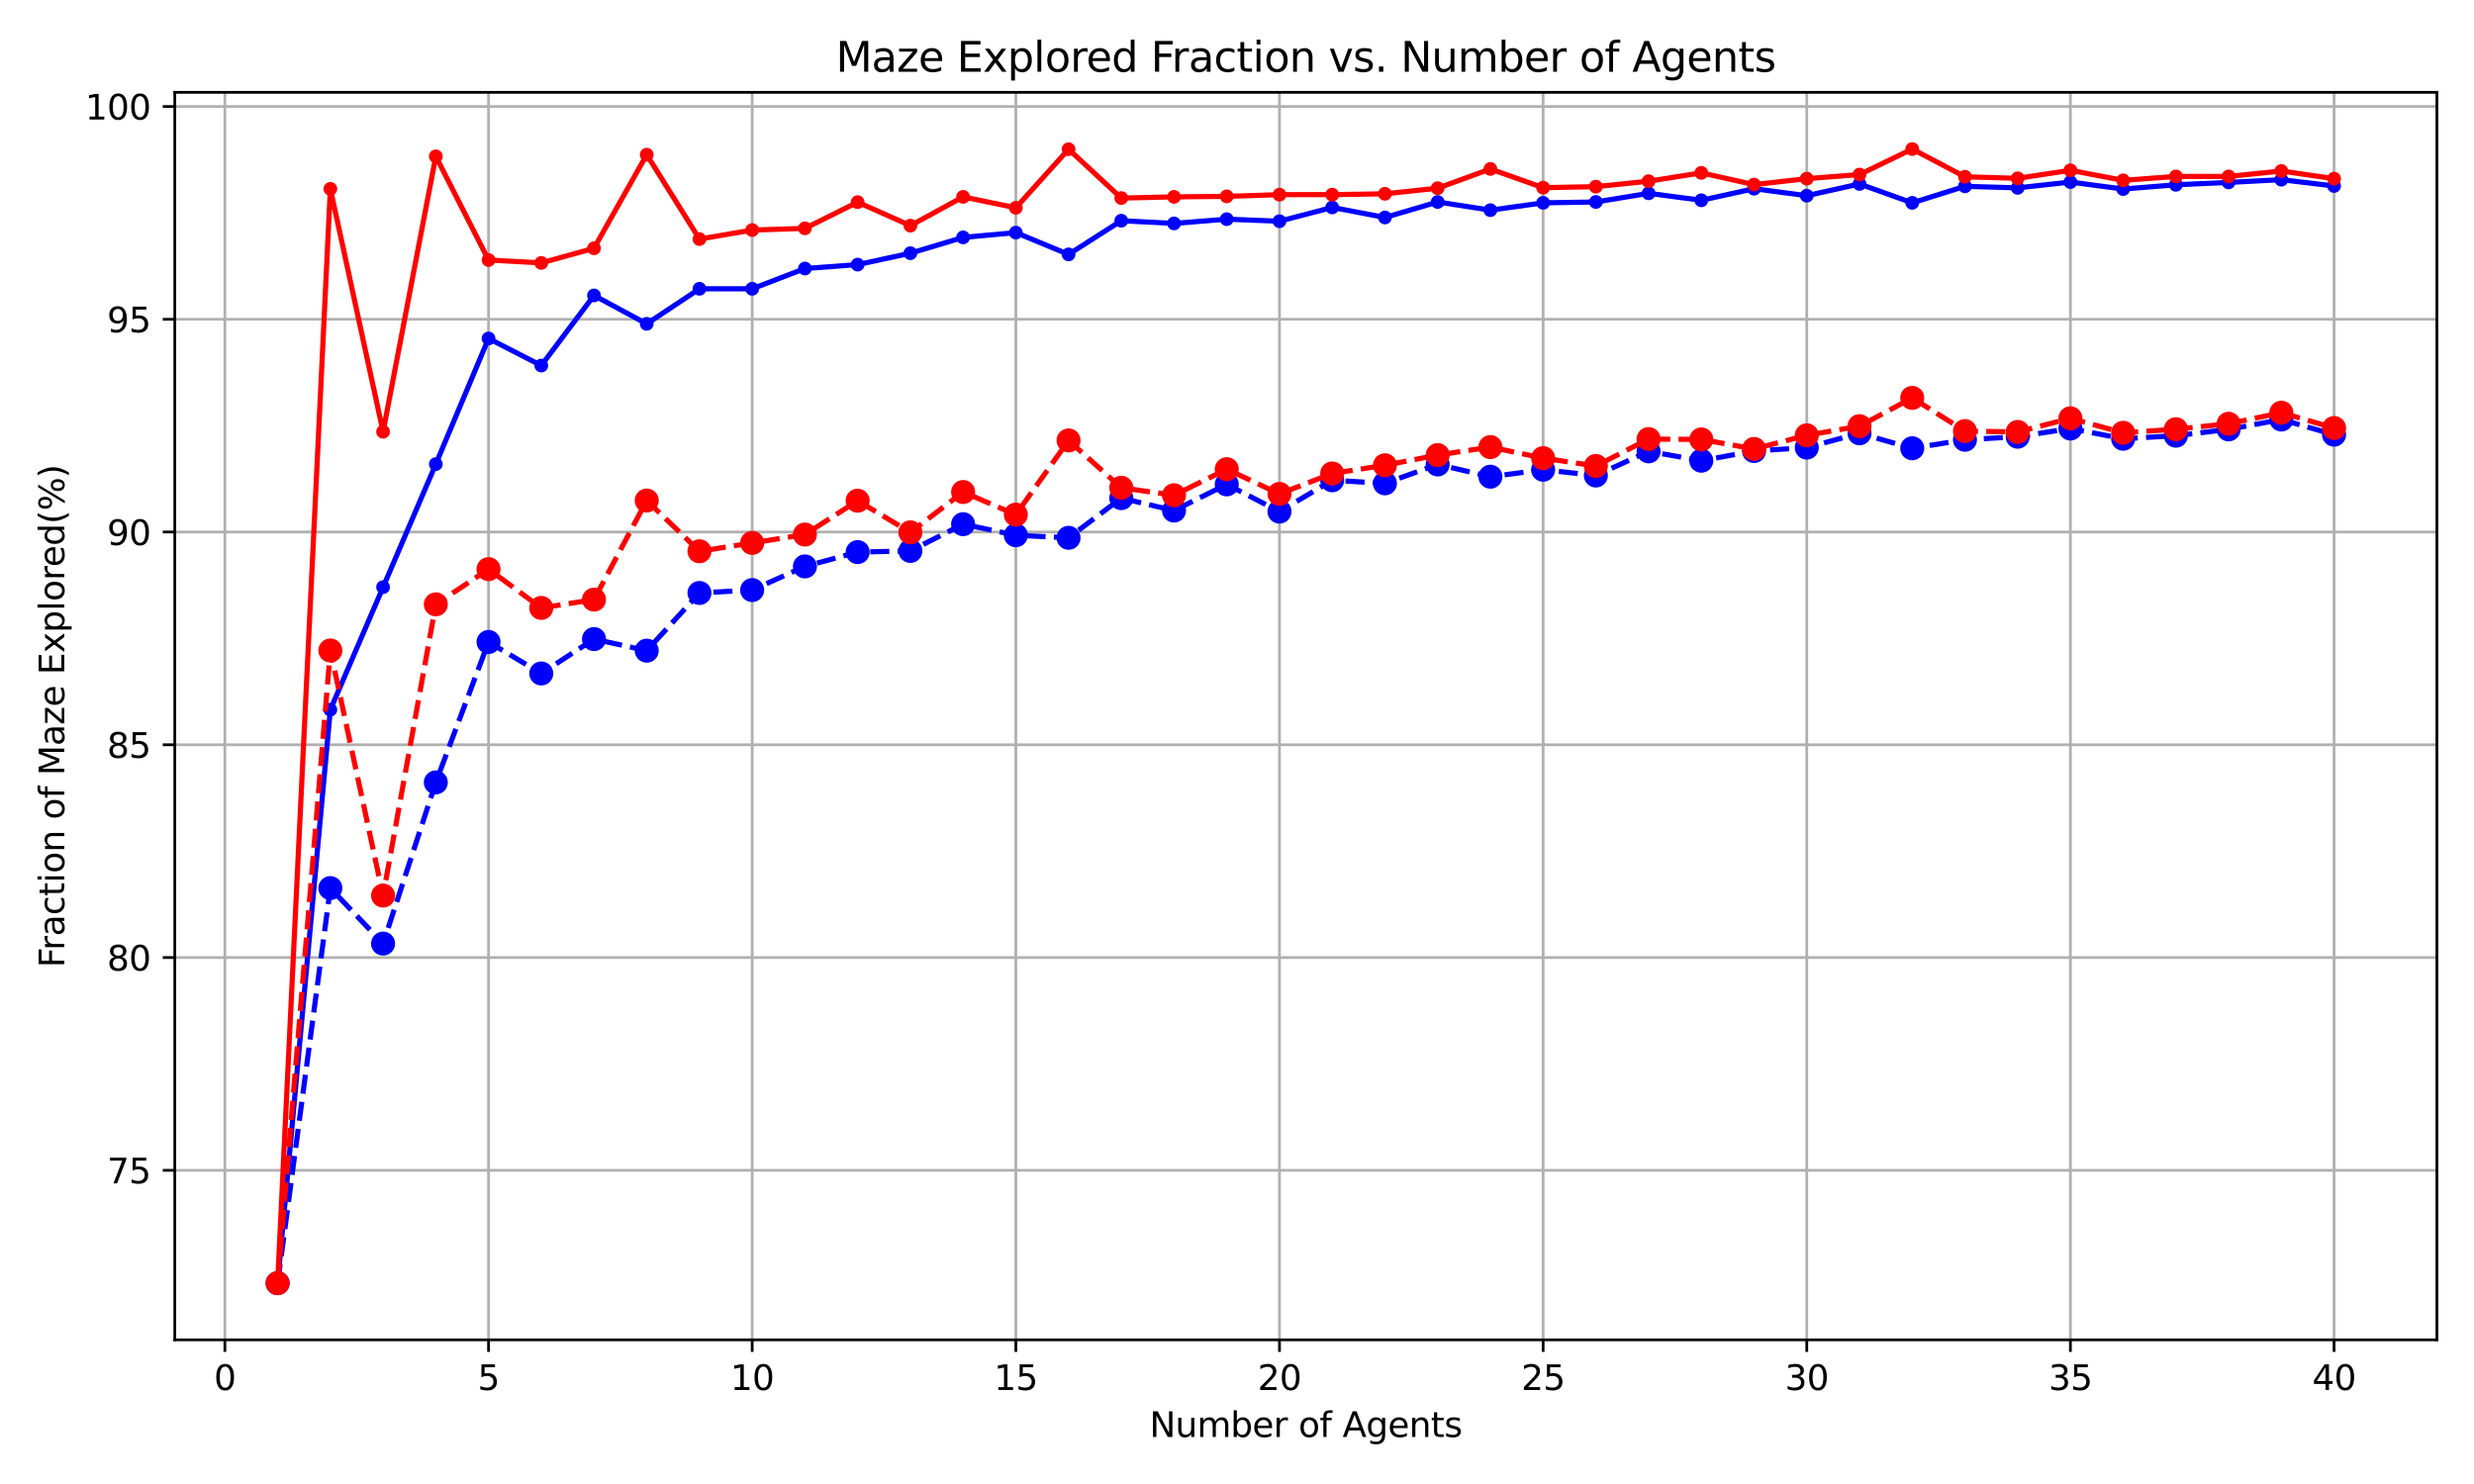 <?xml version="1.0" encoding="utf-8" standalone="no"?>
<!DOCTYPE svg PUBLIC "-//W3C//DTD SVG 1.1//EN"
  "http://www.w3.org/Graphics/SVG/1.1/DTD/svg11.dtd">
<svg xmlns:xlink="http://www.w3.org/1999/xlink" width="720pt" height="432pt" viewBox="0 0 720 432" xmlns="http://www.w3.org/2000/svg" version="1.1">
 <defs>
  <style type="text/css">*{stroke-linejoin: round; stroke-linecap: butt}</style>
 </defs>
 <g id="figure_1">
  <g id="patch_1">
   <path d="M 0 432 
L 720 432 
L 720 0 
L 0 0 
z
" style="fill: #ffffff"/>
  </g>
  <g id="axes_1">
   <g id="patch_2">
    <path d="M 50.87 390.04 
L 709.2 390.04 
L 709.2 26.88 
L 50.87 26.88 
z
" style="fill: #ffffff"/>
   </g>
   <g id="matplotlib.axis_1">
    <g id="xtick_1">
     <g id="line2d_1">
      <path d="M 65.448 390.04 
L 65.448 26.88 
" clip-path="url(#p0383e9a789)" style="fill: none; stroke: #b0b0b0; stroke-width: 0.8; stroke-linecap: square"/>
     </g>
     <g id="line2d_2">
      <defs>
       <path id="mece1b5d093" d="M 0 0 
L 0 3.5 
" style="stroke: #000000; stroke-width: 0.8"/>
      </defs>
      <g>
       <use xlink:href="#mece1b5d093" x="65.448" y="390.04" style="stroke: #000000; stroke-width: 0.8"/>
      </g>
     </g>
     <g id="text_1">
      <!-- 0 -->
      <g transform="translate(62.267 404.638) scale(0.1 -0.1)">
       <defs>
        <path id="DejaVuSans-30" d="M 2034 4250 
Q 1547 4250 1301 3770 
Q 1056 3291 1056 2328 
Q 1056 1369 1301 889 
Q 1547 409 2034 409 
Q 2525 409 2770 889 
Q 3016 1369 3016 2328 
Q 3016 3291 2770 3770 
Q 2525 4250 2034 4250 
z
M 2034 4750 
Q 2819 4750 3233 4129 
Q 3647 3509 3647 2328 
Q 3647 1150 3233 529 
Q 2819 -91 2034 -91 
Q 1250 -91 836 529 
Q 422 1150 422 2328 
Q 422 3509 836 4129 
Q 1250 4750 2034 4750 
z
" transform="scale(0.016)"/>
       </defs>
       <use xlink:href="#DejaVuSans-30"/>
      </g>
     </g>
    </g>
    <g id="xtick_2">
     <g id="line2d_3">
      <path d="M 142.177 390.04 
L 142.177 26.88 
" clip-path="url(#p0383e9a789)" style="fill: none; stroke: #b0b0b0; stroke-width: 0.8; stroke-linecap: square"/>
     </g>
     <g id="line2d_4">
      <g>
       <use xlink:href="#mece1b5d093" x="142.177" y="390.04" style="stroke: #000000; stroke-width: 0.8"/>
      </g>
     </g>
     <g id="text_2">
      <!-- 5 -->
      <g transform="translate(138.996 404.638) scale(0.1 -0.1)">
       <defs>
        <path id="DejaVuSans-35" d="M 691 4666 
L 3169 4666 
L 3169 4134 
L 1269 4134 
L 1269 2991 
Q 1406 3038 1543 3061 
Q 1681 3084 1819 3084 
Q 2600 3084 3056 2656 
Q 3513 2228 3513 1497 
Q 3513 744 3044 326 
Q 2575 -91 1722 -91 
Q 1428 -91 1123 -41 
Q 819 9 494 109 
L 494 744 
Q 775 591 1075 516 
Q 1375 441 1709 441 
Q 2250 441 2565 725 
Q 2881 1009 2881 1497 
Q 2881 1984 2565 2268 
Q 2250 2553 1709 2553 
Q 1456 2553 1204 2497 
Q 953 2441 691 2322 
L 691 4666 
z
" transform="scale(0.016)"/>
       </defs>
       <use xlink:href="#DejaVuSans-35"/>
      </g>
     </g>
    </g>
    <g id="xtick_3">
     <g id="line2d_5">
      <path d="M 218.905 390.04 
L 218.905 26.88 
" clip-path="url(#p0383e9a789)" style="fill: none; stroke: #b0b0b0; stroke-width: 0.8; stroke-linecap: square"/>
     </g>
     <g id="line2d_6">
      <g>
       <use xlink:href="#mece1b5d093" x="218.905" y="390.04" style="stroke: #000000; stroke-width: 0.8"/>
      </g>
     </g>
     <g id="text_3">
      <!-- 10 -->
      <g transform="translate(212.543 404.638) scale(0.1 -0.1)">
       <defs>
        <path id="DejaVuSans-31" d="M 794 531 
L 1825 531 
L 1825 4091 
L 703 3866 
L 703 4441 
L 1819 4666 
L 2450 4666 
L 2450 531 
L 3481 531 
L 3481 0 
L 794 0 
L 794 531 
z
" transform="scale(0.016)"/>
       </defs>
       <use xlink:href="#DejaVuSans-31"/>
       <use xlink:href="#DejaVuSans-30" x="63.623"/>
      </g>
     </g>
    </g>
    <g id="xtick_4">
     <g id="line2d_7">
      <path d="M 295.634 390.04 
L 295.634 26.88 
" clip-path="url(#p0383e9a789)" style="fill: none; stroke: #b0b0b0; stroke-width: 0.8; stroke-linecap: square"/>
     </g>
     <g id="line2d_8">
      <g>
       <use xlink:href="#mece1b5d093" x="295.634" y="390.04" style="stroke: #000000; stroke-width: 0.8"/>
      </g>
     </g>
     <g id="text_4">
      <!-- 15 -->
      <g transform="translate(289.271 404.638) scale(0.1 -0.1)">
       <use xlink:href="#DejaVuSans-31"/>
       <use xlink:href="#DejaVuSans-35" x="63.623"/>
      </g>
     </g>
    </g>
    <g id="xtick_5">
     <g id="line2d_9">
      <path d="M 372.362 390.04 
L 372.362 26.88 
" clip-path="url(#p0383e9a789)" style="fill: none; stroke: #b0b0b0; stroke-width: 0.8; stroke-linecap: square"/>
     </g>
     <g id="line2d_10">
      <g>
       <use xlink:href="#mece1b5d093" x="372.362" y="390.04" style="stroke: #000000; stroke-width: 0.8"/>
      </g>
     </g>
     <g id="text_5">
      <!-- 20 -->
      <g transform="translate(366 404.638) scale(0.1 -0.1)">
       <defs>
        <path id="DejaVuSans-32" d="M 1228 531 
L 3431 531 
L 3431 0 
L 469 0 
L 469 531 
Q 828 903 1448 1529 
Q 2069 2156 2228 2338 
Q 2531 2678 2651 2914 
Q 2772 3150 2772 3378 
Q 2772 3750 2511 3984 
Q 2250 4219 1831 4219 
Q 1534 4219 1204 4116 
Q 875 4013 500 3803 
L 500 4441 
Q 881 4594 1212 4672 
Q 1544 4750 1819 4750 
Q 2544 4750 2975 4387 
Q 3406 4025 3406 3419 
Q 3406 3131 3298 2873 
Q 3191 2616 2906 2266 
Q 2828 2175 2409 1742 
Q 1991 1309 1228 531 
z
" transform="scale(0.016)"/>
       </defs>
       <use xlink:href="#DejaVuSans-32"/>
       <use xlink:href="#DejaVuSans-30" x="63.623"/>
      </g>
     </g>
    </g>
    <g id="xtick_6">
     <g id="line2d_11">
      <path d="M 449.091 390.04 
L 449.091 26.88 
" clip-path="url(#p0383e9a789)" style="fill: none; stroke: #b0b0b0; stroke-width: 0.8; stroke-linecap: square"/>
     </g>
     <g id="line2d_12">
      <g>
       <use xlink:href="#mece1b5d093" x="449.091" y="390.04" style="stroke: #000000; stroke-width: 0.8"/>
      </g>
     </g>
     <g id="text_6">
      <!-- 25 -->
      <g transform="translate(442.728 404.638) scale(0.1 -0.1)">
       <use xlink:href="#DejaVuSans-32"/>
       <use xlink:href="#DejaVuSans-35" x="63.623"/>
      </g>
     </g>
    </g>
    <g id="xtick_7">
     <g id="line2d_13">
      <path d="M 525.819 390.04 
L 525.819 26.88 
" clip-path="url(#p0383e9a789)" style="fill: none; stroke: #b0b0b0; stroke-width: 0.8; stroke-linecap: square"/>
     </g>
     <g id="line2d_14">
      <g>
       <use xlink:href="#mece1b5d093" x="525.819" y="390.04" style="stroke: #000000; stroke-width: 0.8"/>
      </g>
     </g>
     <g id="text_7">
      <!-- 30 -->
      <g transform="translate(519.457 404.638) scale(0.1 -0.1)">
       <defs>
        <path id="DejaVuSans-33" d="M 2597 2516 
Q 3050 2419 3304 2112 
Q 3559 1806 3559 1356 
Q 3559 666 3084 287 
Q 2609 -91 1734 -91 
Q 1441 -91 1130 -33 
Q 819 25 488 141 
L 488 750 
Q 750 597 1062 519 
Q 1375 441 1716 441 
Q 2309 441 2620 675 
Q 2931 909 2931 1356 
Q 2931 1769 2642 2001 
Q 2353 2234 1838 2234 
L 1294 2234 
L 1294 2753 
L 1863 2753 
Q 2328 2753 2575 2939 
Q 2822 3125 2822 3475 
Q 2822 3834 2567 4026 
Q 2313 4219 1838 4219 
Q 1578 4219 1281 4162 
Q 984 4106 628 3988 
L 628 4550 
Q 988 4650 1302 4700 
Q 1616 4750 1894 4750 
Q 2613 4750 3031 4423 
Q 3450 4097 3450 3541 
Q 3450 3153 3228 2886 
Q 3006 2619 2597 2516 
z
" transform="scale(0.016)"/>
       </defs>
       <use xlink:href="#DejaVuSans-33"/>
       <use xlink:href="#DejaVuSans-30" x="63.623"/>
      </g>
     </g>
    </g>
    <g id="xtick_8">
     <g id="line2d_15">
      <path d="M 602.547 390.04 
L 602.547 26.88 
" clip-path="url(#p0383e9a789)" style="fill: none; stroke: #b0b0b0; stroke-width: 0.8; stroke-linecap: square"/>
     </g>
     <g id="line2d_16">
      <g>
       <use xlink:href="#mece1b5d093" x="602.547" y="390.04" style="stroke: #000000; stroke-width: 0.8"/>
      </g>
     </g>
     <g id="text_8">
      <!-- 35 -->
      <g transform="translate(596.185 404.638) scale(0.1 -0.1)">
       <use xlink:href="#DejaVuSans-33"/>
       <use xlink:href="#DejaVuSans-35" x="63.623"/>
      </g>
     </g>
    </g>
    <g id="xtick_9">
     <g id="line2d_17">
      <path d="M 679.276 390.04 
L 679.276 26.88 
" clip-path="url(#p0383e9a789)" style="fill: none; stroke: #b0b0b0; stroke-width: 0.8; stroke-linecap: square"/>
     </g>
     <g id="line2d_18">
      <g>
       <use xlink:href="#mece1b5d093" x="679.276" y="390.04" style="stroke: #000000; stroke-width: 0.8"/>
      </g>
     </g>
     <g id="text_9">
      <!-- 40 -->
      <g transform="translate(672.913 404.638) scale(0.1 -0.1)">
       <defs>
        <path id="DejaVuSans-34" d="M 2419 4116 
L 825 1625 
L 2419 1625 
L 2419 4116 
z
M 2253 4666 
L 3047 4666 
L 3047 1625 
L 3713 1625 
L 3713 1100 
L 3047 1100 
L 3047 0 
L 2419 0 
L 2419 1100 
L 313 1100 
L 313 1709 
L 2253 4666 
z
" transform="scale(0.016)"/>
       </defs>
       <use xlink:href="#DejaVuSans-34"/>
       <use xlink:href="#DejaVuSans-30" x="63.623"/>
      </g>
     </g>
    </g>
    <g id="text_10">
     <!-- Number of Agents -->
     <g transform="translate(334.547 418.317) scale(0.1 -0.1)">
      <defs>
       <path id="DejaVuSans-4e" d="M 628 4666 
L 1478 4666 
L 3547 763 
L 3547 4666 
L 4159 4666 
L 4159 0 
L 3309 0 
L 1241 3903 
L 1241 0 
L 628 0 
L 628 4666 
z
" transform="scale(0.016)"/>
       <path id="DejaVuSans-75" d="M 544 1381 
L 544 3500 
L 1119 3500 
L 1119 1403 
Q 1119 906 1312 657 
Q 1506 409 1894 409 
Q 2359 409 2629 706 
Q 2900 1003 2900 1516 
L 2900 3500 
L 3475 3500 
L 3475 0 
L 2900 0 
L 2900 538 
Q 2691 219 2414 64 
Q 2138 -91 1772 -91 
Q 1169 -91 856 284 
Q 544 659 544 1381 
z
M 1991 3584 
L 1991 3584 
z
" transform="scale(0.016)"/>
       <path id="DejaVuSans-6d" d="M 3328 2828 
Q 3544 3216 3844 3400 
Q 4144 3584 4550 3584 
Q 5097 3584 5394 3201 
Q 5691 2819 5691 2113 
L 5691 0 
L 5113 0 
L 5113 2094 
Q 5113 2597 4934 2840 
Q 4756 3084 4391 3084 
Q 3944 3084 3684 2787 
Q 3425 2491 3425 1978 
L 3425 0 
L 2847 0 
L 2847 2094 
Q 2847 2600 2669 2842 
Q 2491 3084 2119 3084 
Q 1678 3084 1418 2786 
Q 1159 2488 1159 1978 
L 1159 0 
L 581 0 
L 581 3500 
L 1159 3500 
L 1159 2956 
Q 1356 3278 1631 3431 
Q 1906 3584 2284 3584 
Q 2666 3584 2933 3390 
Q 3200 3197 3328 2828 
z
" transform="scale(0.016)"/>
       <path id="DejaVuSans-62" d="M 3116 1747 
Q 3116 2381 2855 2742 
Q 2594 3103 2138 3103 
Q 1681 3103 1420 2742 
Q 1159 2381 1159 1747 
Q 1159 1113 1420 752 
Q 1681 391 2138 391 
Q 2594 391 2855 752 
Q 3116 1113 3116 1747 
z
M 1159 2969 
Q 1341 3281 1617 3432 
Q 1894 3584 2278 3584 
Q 2916 3584 3314 3078 
Q 3713 2572 3713 1747 
Q 3713 922 3314 415 
Q 2916 -91 2278 -91 
Q 1894 -91 1617 61 
Q 1341 213 1159 525 
L 1159 0 
L 581 0 
L 581 4863 
L 1159 4863 
L 1159 2969 
z
" transform="scale(0.016)"/>
       <path id="DejaVuSans-65" d="M 3597 1894 
L 3597 1613 
L 953 1613 
Q 991 1019 1311 708 
Q 1631 397 2203 397 
Q 2534 397 2845 478 
Q 3156 559 3463 722 
L 3463 178 
Q 3153 47 2828 -22 
Q 2503 -91 2169 -91 
Q 1331 -91 842 396 
Q 353 884 353 1716 
Q 353 2575 817 3079 
Q 1281 3584 2069 3584 
Q 2775 3584 3186 3129 
Q 3597 2675 3597 1894 
z
M 3022 2063 
Q 3016 2534 2758 2815 
Q 2500 3097 2075 3097 
Q 1594 3097 1305 2825 
Q 1016 2553 972 2059 
L 3022 2063 
z
" transform="scale(0.016)"/>
       <path id="DejaVuSans-72" d="M 2631 2963 
Q 2534 3019 2420 3045 
Q 2306 3072 2169 3072 
Q 1681 3072 1420 2755 
Q 1159 2438 1159 1844 
L 1159 0 
L 581 0 
L 581 3500 
L 1159 3500 
L 1159 2956 
Q 1341 3275 1631 3429 
Q 1922 3584 2338 3584 
Q 2397 3584 2469 3576 
Q 2541 3569 2628 3553 
L 2631 2963 
z
" transform="scale(0.016)"/>
       <path id="DejaVuSans-20" transform="scale(0.016)"/>
       <path id="DejaVuSans-6f" d="M 1959 3097 
Q 1497 3097 1228 2736 
Q 959 2375 959 1747 
Q 959 1119 1226 758 
Q 1494 397 1959 397 
Q 2419 397 2687 759 
Q 2956 1122 2956 1747 
Q 2956 2369 2687 2733 
Q 2419 3097 1959 3097 
z
M 1959 3584 
Q 2709 3584 3137 3096 
Q 3566 2609 3566 1747 
Q 3566 888 3137 398 
Q 2709 -91 1959 -91 
Q 1206 -91 779 398 
Q 353 888 353 1747 
Q 353 2609 779 3096 
Q 1206 3584 1959 3584 
z
" transform="scale(0.016)"/>
       <path id="DejaVuSans-66" d="M 2375 4863 
L 2375 4384 
L 1825 4384 
Q 1516 4384 1395 4259 
Q 1275 4134 1275 3809 
L 1275 3500 
L 2222 3500 
L 2222 3053 
L 1275 3053 
L 1275 0 
L 697 0 
L 697 3053 
L 147 3053 
L 147 3500 
L 697 3500 
L 697 3744 
Q 697 4328 969 4595 
Q 1241 4863 1831 4863 
L 2375 4863 
z
" transform="scale(0.016)"/>
       <path id="DejaVuSans-41" d="M 2188 4044 
L 1331 1722 
L 3047 1722 
L 2188 4044 
z
M 1831 4666 
L 2547 4666 
L 4325 0 
L 3669 0 
L 3244 1197 
L 1141 1197 
L 716 0 
L 50 0 
L 1831 4666 
z
" transform="scale(0.016)"/>
       <path id="DejaVuSans-67" d="M 2906 1791 
Q 2906 2416 2648 2759 
Q 2391 3103 1925 3103 
Q 1463 3103 1205 2759 
Q 947 2416 947 1791 
Q 947 1169 1205 825 
Q 1463 481 1925 481 
Q 2391 481 2648 825 
Q 2906 1169 2906 1791 
z
M 3481 434 
Q 3481 -459 3084 -895 
Q 2688 -1331 1869 -1331 
Q 1566 -1331 1297 -1286 
Q 1028 -1241 775 -1147 
L 775 -588 
Q 1028 -725 1275 -790 
Q 1522 -856 1778 -856 
Q 2344 -856 2625 -561 
Q 2906 -266 2906 331 
L 2906 616 
Q 2728 306 2450 153 
Q 2172 0 1784 0 
Q 1141 0 747 490 
Q 353 981 353 1791 
Q 353 2603 747 3093 
Q 1141 3584 1784 3584 
Q 2172 3584 2450 3431 
Q 2728 3278 2906 2969 
L 2906 3500 
L 3481 3500 
L 3481 434 
z
" transform="scale(0.016)"/>
       <path id="DejaVuSans-6e" d="M 3513 2113 
L 3513 0 
L 2938 0 
L 2938 2094 
Q 2938 2591 2744 2837 
Q 2550 3084 2163 3084 
Q 1697 3084 1428 2787 
Q 1159 2491 1159 1978 
L 1159 0 
L 581 0 
L 581 3500 
L 1159 3500 
L 1159 2956 
Q 1366 3272 1645 3428 
Q 1925 3584 2291 3584 
Q 2894 3584 3203 3211 
Q 3513 2838 3513 2113 
z
" transform="scale(0.016)"/>
       <path id="DejaVuSans-74" d="M 1172 4494 
L 1172 3500 
L 2356 3500 
L 2356 3053 
L 1172 3053 
L 1172 1153 
Q 1172 725 1289 603 
Q 1406 481 1766 481 
L 2356 481 
L 2356 0 
L 1766 0 
Q 1100 0 847 248 
Q 594 497 594 1153 
L 594 3053 
L 172 3053 
L 172 3500 
L 594 3500 
L 594 4494 
L 1172 4494 
z
" transform="scale(0.016)"/>
       <path id="DejaVuSans-73" d="M 2834 3397 
L 2834 2853 
Q 2591 2978 2328 3040 
Q 2066 3103 1784 3103 
Q 1356 3103 1142 2972 
Q 928 2841 928 2578 
Q 928 2378 1081 2264 
Q 1234 2150 1697 2047 
L 1894 2003 
Q 2506 1872 2764 1633 
Q 3022 1394 3022 966 
Q 3022 478 2636 193 
Q 2250 -91 1575 -91 
Q 1294 -91 989 -36 
Q 684 19 347 128 
L 347 722 
Q 666 556 975 473 
Q 1284 391 1588 391 
Q 1994 391 2212 530 
Q 2431 669 2431 922 
Q 2431 1156 2273 1281 
Q 2116 1406 1581 1522 
L 1381 1569 
Q 847 1681 609 1914 
Q 372 2147 372 2553 
Q 372 3047 722 3315 
Q 1072 3584 1716 3584 
Q 2034 3584 2315 3537 
Q 2597 3491 2834 3397 
z
" transform="scale(0.016)"/>
      </defs>
      <use xlink:href="#DejaVuSans-4e"/>
      <use xlink:href="#DejaVuSans-75" x="74.805"/>
      <use xlink:href="#DejaVuSans-6d" x="138.184"/>
      <use xlink:href="#DejaVuSans-62" x="235.596"/>
      <use xlink:href="#DejaVuSans-65" x="299.072"/>
      <use xlink:href="#DejaVuSans-72" x="360.596"/>
      <use xlink:href="#DejaVuSans-20" x="401.709"/>
      <use xlink:href="#DejaVuSans-6f" x="433.496"/>
      <use xlink:href="#DejaVuSans-66" x="494.678"/>
      <use xlink:href="#DejaVuSans-20" x="529.883"/>
      <use xlink:href="#DejaVuSans-41" x="561.67"/>
      <use xlink:href="#DejaVuSans-67" x="630.078"/>
      <use xlink:href="#DejaVuSans-65" x="693.555"/>
      <use xlink:href="#DejaVuSans-6e" x="755.078"/>
      <use xlink:href="#DejaVuSans-74" x="818.457"/>
      <use xlink:href="#DejaVuSans-73" x="857.666"/>
     </g>
    </g>
   </g>
   <g id="matplotlib.axis_2">
    <g id="ytick_1">
     <g id="line2d_19">
      <path d="M 50.87 340.682 
L 709.2 340.682 
" clip-path="url(#p0383e9a789)" style="fill: none; stroke: #b0b0b0; stroke-width: 0.8; stroke-linecap: square"/>
     </g>
     <g id="line2d_20">
      <defs>
       <path id="meae77d8c43" d="M 0 0 
L -3.5 0 
" style="stroke: #000000; stroke-width: 0.8"/>
      </defs>
      <g>
       <use xlink:href="#meae77d8c43" x="50.87" y="340.682" style="stroke: #000000; stroke-width: 0.8"/>
      </g>
     </g>
     <g id="text_11">
      <!-- 75 -->
      <g transform="translate(31.145 344.481) scale(0.1 -0.1)">
       <defs>
        <path id="DejaVuSans-37" d="M 525 4666 
L 3525 4666 
L 3525 4397 
L 1831 0 
L 1172 0 
L 2766 4134 
L 525 4134 
L 525 4666 
z
" transform="scale(0.016)"/>
       </defs>
       <use xlink:href="#DejaVuSans-37"/>
       <use xlink:href="#DejaVuSans-35" x="63.623"/>
      </g>
     </g>
    </g>
    <g id="ytick_2">
     <g id="line2d_21">
      <path d="M 50.87 278.745 
L 709.2 278.745 
" clip-path="url(#p0383e9a789)" style="fill: none; stroke: #b0b0b0; stroke-width: 0.8; stroke-linecap: square"/>
     </g>
     <g id="line2d_22">
      <g>
       <use xlink:href="#meae77d8c43" x="50.87" y="278.745" style="stroke: #000000; stroke-width: 0.8"/>
      </g>
     </g>
     <g id="text_12">
      <!-- 80 -->
      <g transform="translate(31.145 282.545) scale(0.1 -0.1)">
       <defs>
        <path id="DejaVuSans-38" d="M 2034 2216 
Q 1584 2216 1326 1975 
Q 1069 1734 1069 1313 
Q 1069 891 1326 650 
Q 1584 409 2034 409 
Q 2484 409 2743 651 
Q 3003 894 3003 1313 
Q 3003 1734 2745 1975 
Q 2488 2216 2034 2216 
z
M 1403 2484 
Q 997 2584 770 2862 
Q 544 3141 544 3541 
Q 544 4100 942 4425 
Q 1341 4750 2034 4750 
Q 2731 4750 3128 4425 
Q 3525 4100 3525 3541 
Q 3525 3141 3298 2862 
Q 3072 2584 2669 2484 
Q 3125 2378 3379 2068 
Q 3634 1759 3634 1313 
Q 3634 634 3220 271 
Q 2806 -91 2034 -91 
Q 1263 -91 848 271 
Q 434 634 434 1313 
Q 434 1759 690 2068 
Q 947 2378 1403 2484 
z
M 1172 3481 
Q 1172 3119 1398 2916 
Q 1625 2713 2034 2713 
Q 2441 2713 2670 2916 
Q 2900 3119 2900 3481 
Q 2900 3844 2670 4047 
Q 2441 4250 2034 4250 
Q 1625 4250 1398 4047 
Q 1172 3844 1172 3481 
z
" transform="scale(0.016)"/>
       </defs>
       <use xlink:href="#DejaVuSans-38"/>
       <use xlink:href="#DejaVuSans-30" x="63.623"/>
      </g>
     </g>
    </g>
    <g id="ytick_3">
     <g id="line2d_23">
      <path d="M 50.87 216.809 
L 709.2 216.809 
" clip-path="url(#p0383e9a789)" style="fill: none; stroke: #b0b0b0; stroke-width: 0.8; stroke-linecap: square"/>
     </g>
     <g id="line2d_24">
      <g>
       <use xlink:href="#meae77d8c43" x="50.87" y="216.809" style="stroke: #000000; stroke-width: 0.8"/>
      </g>
     </g>
     <g id="text_13">
      <!-- 85 -->
      <g transform="translate(31.145 220.608) scale(0.1 -0.1)">
       <use xlink:href="#DejaVuSans-38"/>
       <use xlink:href="#DejaVuSans-35" x="63.623"/>
      </g>
     </g>
    </g>
    <g id="ytick_4">
     <g id="line2d_25">
      <path d="M 50.87 154.873 
L 709.2 154.873 
" clip-path="url(#p0383e9a789)" style="fill: none; stroke: #b0b0b0; stroke-width: 0.8; stroke-linecap: square"/>
     </g>
     <g id="line2d_26">
      <g>
       <use xlink:href="#meae77d8c43" x="50.87" y="154.873" style="stroke: #000000; stroke-width: 0.8"/>
      </g>
     </g>
     <g id="text_14">
      <!-- 90 -->
      <g transform="translate(31.145 158.672) scale(0.1 -0.1)">
       <defs>
        <path id="DejaVuSans-39" d="M 703 97 
L 703 672 
Q 941 559 1184 500 
Q 1428 441 1663 441 
Q 2288 441 2617 861 
Q 2947 1281 2994 2138 
Q 2813 1869 2534 1725 
Q 2256 1581 1919 1581 
Q 1219 1581 811 2004 
Q 403 2428 403 3163 
Q 403 3881 828 4315 
Q 1253 4750 1959 4750 
Q 2769 4750 3195 4129 
Q 3622 3509 3622 2328 
Q 3622 1225 3098 567 
Q 2575 -91 1691 -91 
Q 1453 -91 1209 -44 
Q 966 3 703 97 
z
M 1959 2075 
Q 2384 2075 2632 2365 
Q 2881 2656 2881 3163 
Q 2881 3666 2632 3958 
Q 2384 4250 1959 4250 
Q 1534 4250 1286 3958 
Q 1038 3666 1038 3163 
Q 1038 2656 1286 2365 
Q 1534 2075 1959 2075 
z
" transform="scale(0.016)"/>
       </defs>
       <use xlink:href="#DejaVuSans-39"/>
       <use xlink:href="#DejaVuSans-30" x="63.623"/>
      </g>
     </g>
    </g>
    <g id="ytick_5">
     <g id="line2d_27">
      <path d="M 50.87 92.936 
L 709.2 92.936 
" clip-path="url(#p0383e9a789)" style="fill: none; stroke: #b0b0b0; stroke-width: 0.8; stroke-linecap: square"/>
     </g>
     <g id="line2d_28">
      <g>
       <use xlink:href="#meae77d8c43" x="50.87" y="92.936" style="stroke: #000000; stroke-width: 0.8"/>
      </g>
     </g>
     <g id="text_15">
      <!-- 95 -->
      <g transform="translate(31.145 96.736) scale(0.1 -0.1)">
       <use xlink:href="#DejaVuSans-39"/>
       <use xlink:href="#DejaVuSans-35" x="63.623"/>
      </g>
     </g>
    </g>
    <g id="ytick_6">
     <g id="line2d_29">
      <path d="M 50.87 31 
L 709.2 31 
" clip-path="url(#p0383e9a789)" style="fill: none; stroke: #b0b0b0; stroke-width: 0.8; stroke-linecap: square"/>
     </g>
     <g id="line2d_30">
      <g>
       <use xlink:href="#meae77d8c43" x="50.87" y="31" style="stroke: #000000; stroke-width: 0.8"/>
      </g>
     </g>
     <g id="text_16">
      <!-- 100 -->
      <g transform="translate(24.782 34.799) scale(0.1 -0.1)">
       <use xlink:href="#DejaVuSans-31"/>
       <use xlink:href="#DejaVuSans-30" x="63.623"/>
       <use xlink:href="#DejaVuSans-30" x="127.246"/>
      </g>
     </g>
    </g>
    <g id="text_17">
     <!-- Fraction of Maze Explored(%) -->
     <g transform="translate(18.703 281.673) rotate(-90) scale(0.1 -0.1)">
      <defs>
       <path id="DejaVuSans-46" d="M 628 4666 
L 3309 4666 
L 3309 4134 
L 1259 4134 
L 1259 2759 
L 3109 2759 
L 3109 2228 
L 1259 2228 
L 1259 0 
L 628 0 
L 628 4666 
z
" transform="scale(0.016)"/>
       <path id="DejaVuSans-61" d="M 2194 1759 
Q 1497 1759 1228 1600 
Q 959 1441 959 1056 
Q 959 750 1161 570 
Q 1363 391 1709 391 
Q 2188 391 2477 730 
Q 2766 1069 2766 1631 
L 2766 1759 
L 2194 1759 
z
M 3341 1997 
L 3341 0 
L 2766 0 
L 2766 531 
Q 2569 213 2275 61 
Q 1981 -91 1556 -91 
Q 1019 -91 701 211 
Q 384 513 384 1019 
Q 384 1609 779 1909 
Q 1175 2209 1959 2209 
L 2766 2209 
L 2766 2266 
Q 2766 2663 2505 2880 
Q 2244 3097 1772 3097 
Q 1472 3097 1187 3025 
Q 903 2953 641 2809 
L 641 3341 
Q 956 3463 1253 3523 
Q 1550 3584 1831 3584 
Q 2591 3584 2966 3190 
Q 3341 2797 3341 1997 
z
" transform="scale(0.016)"/>
       <path id="DejaVuSans-63" d="M 3122 3366 
L 3122 2828 
Q 2878 2963 2633 3030 
Q 2388 3097 2138 3097 
Q 1578 3097 1268 2742 
Q 959 2388 959 1747 
Q 959 1106 1268 751 
Q 1578 397 2138 397 
Q 2388 397 2633 464 
Q 2878 531 3122 666 
L 3122 134 
Q 2881 22 2623 -34 
Q 2366 -91 2075 -91 
Q 1284 -91 818 406 
Q 353 903 353 1747 
Q 353 2603 823 3093 
Q 1294 3584 2113 3584 
Q 2378 3584 2631 3529 
Q 2884 3475 3122 3366 
z
" transform="scale(0.016)"/>
       <path id="DejaVuSans-69" d="M 603 3500 
L 1178 3500 
L 1178 0 
L 603 0 
L 603 3500 
z
M 603 4863 
L 1178 4863 
L 1178 4134 
L 603 4134 
L 603 4863 
z
" transform="scale(0.016)"/>
       <path id="DejaVuSans-4d" d="M 628 4666 
L 1569 4666 
L 2759 1491 
L 3956 4666 
L 4897 4666 
L 4897 0 
L 4281 0 
L 4281 4097 
L 3078 897 
L 2444 897 
L 1241 4097 
L 1241 0 
L 628 0 
L 628 4666 
z
" transform="scale(0.016)"/>
       <path id="DejaVuSans-7a" d="M 353 3500 
L 3084 3500 
L 3084 2975 
L 922 459 
L 3084 459 
L 3084 0 
L 275 0 
L 275 525 
L 2438 3041 
L 353 3041 
L 353 3500 
z
" transform="scale(0.016)"/>
       <path id="DejaVuSans-45" d="M 628 4666 
L 3578 4666 
L 3578 4134 
L 1259 4134 
L 1259 2753 
L 3481 2753 
L 3481 2222 
L 1259 2222 
L 1259 531 
L 3634 531 
L 3634 0 
L 628 0 
L 628 4666 
z
" transform="scale(0.016)"/>
       <path id="DejaVuSans-78" d="M 3513 3500 
L 2247 1797 
L 3578 0 
L 2900 0 
L 1881 1375 
L 863 0 
L 184 0 
L 1544 1831 
L 300 3500 
L 978 3500 
L 1906 2253 
L 2834 3500 
L 3513 3500 
z
" transform="scale(0.016)"/>
       <path id="DejaVuSans-70" d="M 1159 525 
L 1159 -1331 
L 581 -1331 
L 581 3500 
L 1159 3500 
L 1159 2969 
Q 1341 3281 1617 3432 
Q 1894 3584 2278 3584 
Q 2916 3584 3314 3078 
Q 3713 2572 3713 1747 
Q 3713 922 3314 415 
Q 2916 -91 2278 -91 
Q 1894 -91 1617 61 
Q 1341 213 1159 525 
z
M 3116 1747 
Q 3116 2381 2855 2742 
Q 2594 3103 2138 3103 
Q 1681 3103 1420 2742 
Q 1159 2381 1159 1747 
Q 1159 1113 1420 752 
Q 1681 391 2138 391 
Q 2594 391 2855 752 
Q 3116 1113 3116 1747 
z
" transform="scale(0.016)"/>
       <path id="DejaVuSans-6c" d="M 603 4863 
L 1178 4863 
L 1178 0 
L 603 0 
L 603 4863 
z
" transform="scale(0.016)"/>
       <path id="DejaVuSans-64" d="M 2906 2969 
L 2906 4863 
L 3481 4863 
L 3481 0 
L 2906 0 
L 2906 525 
Q 2725 213 2448 61 
Q 2172 -91 1784 -91 
Q 1150 -91 751 415 
Q 353 922 353 1747 
Q 353 2572 751 3078 
Q 1150 3584 1784 3584 
Q 2172 3584 2448 3432 
Q 2725 3281 2906 2969 
z
M 947 1747 
Q 947 1113 1208 752 
Q 1469 391 1925 391 
Q 2381 391 2643 752 
Q 2906 1113 2906 1747 
Q 2906 2381 2643 2742 
Q 2381 3103 1925 3103 
Q 1469 3103 1208 2742 
Q 947 2381 947 1747 
z
" transform="scale(0.016)"/>
       <path id="DejaVuSans-28" d="M 1984 4856 
Q 1566 4138 1362 3434 
Q 1159 2731 1159 2009 
Q 1159 1288 1364 580 
Q 1569 -128 1984 -844 
L 1484 -844 
Q 1016 -109 783 600 
Q 550 1309 550 2009 
Q 550 2706 781 3412 
Q 1013 4119 1484 4856 
L 1984 4856 
z
" transform="scale(0.016)"/>
       <path id="DejaVuSans-25" d="M 4653 2053 
Q 4381 2053 4226 1822 
Q 4072 1591 4072 1178 
Q 4072 772 4226 539 
Q 4381 306 4653 306 
Q 4919 306 5073 539 
Q 5228 772 5228 1178 
Q 5228 1588 5073 1820 
Q 4919 2053 4653 2053 
z
M 4653 2450 
Q 5147 2450 5437 2106 
Q 5728 1763 5728 1178 
Q 5728 594 5436 251 
Q 5144 -91 4653 -91 
Q 4153 -91 3862 251 
Q 3572 594 3572 1178 
Q 3572 1766 3864 2108 
Q 4156 2450 4653 2450 
z
M 1428 4353 
Q 1159 4353 1004 4120 
Q 850 3888 850 3481 
Q 850 3069 1003 2837 
Q 1156 2606 1428 2606 
Q 1700 2606 1854 2837 
Q 2009 3069 2009 3481 
Q 2009 3884 1853 4118 
Q 1697 4353 1428 4353 
z
M 4250 4750 
L 4750 4750 
L 1831 -91 
L 1331 -91 
L 4250 4750 
z
M 1428 4750 
Q 1922 4750 2215 4408 
Q 2509 4066 2509 3481 
Q 2509 2891 2217 2550 
Q 1925 2209 1428 2209 
Q 931 2209 642 2551 
Q 353 2894 353 3481 
Q 353 4063 643 4406 
Q 934 4750 1428 4750 
z
" transform="scale(0.016)"/>
       <path id="DejaVuSans-29" d="M 513 4856 
L 1013 4856 
Q 1481 4119 1714 3412 
Q 1947 2706 1947 2009 
Q 1947 1309 1714 600 
Q 1481 -109 1013 -844 
L 513 -844 
Q 928 -128 1133 580 
Q 1338 1288 1338 2009 
Q 1338 2731 1133 3434 
Q 928 4138 513 4856 
z
" transform="scale(0.016)"/>
      </defs>
      <use xlink:href="#DejaVuSans-46"/>
      <use xlink:href="#DejaVuSans-72" x="50.27"/>
      <use xlink:href="#DejaVuSans-61" x="91.383"/>
      <use xlink:href="#DejaVuSans-63" x="152.662"/>
      <use xlink:href="#DejaVuSans-74" x="207.643"/>
      <use xlink:href="#DejaVuSans-69" x="246.852"/>
      <use xlink:href="#DejaVuSans-6f" x="274.635"/>
      <use xlink:href="#DejaVuSans-6e" x="335.816"/>
      <use xlink:href="#DejaVuSans-20" x="399.195"/>
      <use xlink:href="#DejaVuSans-6f" x="430.982"/>
      <use xlink:href="#DejaVuSans-66" x="492.164"/>
      <use xlink:href="#DejaVuSans-20" x="527.369"/>
      <use xlink:href="#DejaVuSans-4d" x="559.156"/>
      <use xlink:href="#DejaVuSans-61" x="645.436"/>
      <use xlink:href="#DejaVuSans-7a" x="706.715"/>
      <use xlink:href="#DejaVuSans-65" x="759.205"/>
      <use xlink:href="#DejaVuSans-20" x="820.729"/>
      <use xlink:href="#DejaVuSans-45" x="852.516"/>
      <use xlink:href="#DejaVuSans-78" x="915.699"/>
      <use xlink:href="#DejaVuSans-70" x="974.879"/>
      <use xlink:href="#DejaVuSans-6c" x="1038.355"/>
      <use xlink:href="#DejaVuSans-6f" x="1066.139"/>
      <use xlink:href="#DejaVuSans-72" x="1127.32"/>
      <use xlink:href="#DejaVuSans-65" x="1166.184"/>
      <use xlink:href="#DejaVuSans-64" x="1227.707"/>
      <use xlink:href="#DejaVuSans-28" x="1291.184"/>
      <use xlink:href="#DejaVuSans-25" x="1330.197"/>
      <use xlink:href="#DejaVuSans-29" x="1425.217"/>
     </g>
    </g>
   </g>
   <g id="line2d_31">
    <path d="M 80.794 373.533 
L 96.14 206.602 
L 111.485 170.927 
L 126.831 135.103 
L 142.177 98.535 
L 157.523 106.414 
L 172.868 85.999 
L 188.214 94.274 
L 203.56 84.067 
L 218.905 84.067 
L 234.251 78.171 
L 249.597 77.031 
L 264.942 73.711 
L 280.288 69.103 
L 295.634 67.716 
L 310.979 74.058 
L 326.325 64.247 
L 341.671 65.04 
L 357.016 63.801 
L 372.362 64.396 
L 387.708 60.383 
L 403.054 63.306 
L 418.399 58.797 
L 433.745 61.175 
L 449.091 59.045 
L 464.436 58.797 
L 479.782 56.27 
L 495.128 58.302 
L 510.473 54.932 
L 525.819 56.964 
L 541.165 53.545 
L 556.51 59.045 
L 571.856 54.239 
L 587.202 54.684 
L 602.547 53 
L 617.893 55.031 
L 633.239 53.793 
L 648.585 53.099 
L 663.93 52.306 
L 679.276 54.139 
" clip-path="url(#p0383e9a789)" style="fill: none; stroke: #0000ff; stroke-width: 1.5; stroke-linecap: square"/>
    <defs>
     <path id="m9051e18af0" d="M 0 1.5 
C 0.398 1.5 0.779 1.342 1.061 1.061 
C 1.342 0.779 1.5 0.398 1.5 0 
C 1.5 -0.398 1.342 -0.779 1.061 -1.061 
C 0.779 -1.342 0.398 -1.5 0 -1.5 
C -0.398 -1.5 -0.779 -1.342 -1.061 -1.061 
C -1.342 -0.779 -1.5 -0.398 -1.5 0 
C -1.5 0.398 -1.342 0.779 -1.061 1.061 
C -0.779 1.342 -0.398 1.5 0 1.5 
z
" style="stroke: #0000ff"/>
    </defs>
    <g clip-path="url(#p0383e9a789)">
     <use xlink:href="#m9051e18af0" x="80.794" y="373.533" style="fill: #0000ff; stroke: #0000ff"/>
     <use xlink:href="#m9051e18af0" x="96.14" y="206.602" style="fill: #0000ff; stroke: #0000ff"/>
     <use xlink:href="#m9051e18af0" x="111.485" y="170.927" style="fill: #0000ff; stroke: #0000ff"/>
     <use xlink:href="#m9051e18af0" x="126.831" y="135.103" style="fill: #0000ff; stroke: #0000ff"/>
     <use xlink:href="#m9051e18af0" x="142.177" y="98.535" style="fill: #0000ff; stroke: #0000ff"/>
     <use xlink:href="#m9051e18af0" x="157.523" y="106.414" style="fill: #0000ff; stroke: #0000ff"/>
     <use xlink:href="#m9051e18af0" x="172.868" y="85.999" style="fill: #0000ff; stroke: #0000ff"/>
     <use xlink:href="#m9051e18af0" x="188.214" y="94.274" style="fill: #0000ff; stroke: #0000ff"/>
     <use xlink:href="#m9051e18af0" x="203.56" y="84.067" style="fill: #0000ff; stroke: #0000ff"/>
     <use xlink:href="#m9051e18af0" x="218.905" y="84.067" style="fill: #0000ff; stroke: #0000ff"/>
     <use xlink:href="#m9051e18af0" x="234.251" y="78.171" style="fill: #0000ff; stroke: #0000ff"/>
     <use xlink:href="#m9051e18af0" x="249.597" y="77.031" style="fill: #0000ff; stroke: #0000ff"/>
     <use xlink:href="#m9051e18af0" x="264.942" y="73.711" style="fill: #0000ff; stroke: #0000ff"/>
     <use xlink:href="#m9051e18af0" x="280.288" y="69.103" style="fill: #0000ff; stroke: #0000ff"/>
     <use xlink:href="#m9051e18af0" x="295.634" y="67.716" style="fill: #0000ff; stroke: #0000ff"/>
     <use xlink:href="#m9051e18af0" x="310.979" y="74.058" style="fill: #0000ff; stroke: #0000ff"/>
     <use xlink:href="#m9051e18af0" x="326.325" y="64.247" style="fill: #0000ff; stroke: #0000ff"/>
     <use xlink:href="#m9051e18af0" x="341.671" y="65.04" style="fill: #0000ff; stroke: #0000ff"/>
     <use xlink:href="#m9051e18af0" x="357.016" y="63.801" style="fill: #0000ff; stroke: #0000ff"/>
     <use xlink:href="#m9051e18af0" x="372.362" y="64.396" style="fill: #0000ff; stroke: #0000ff"/>
     <use xlink:href="#m9051e18af0" x="387.708" y="60.383" style="fill: #0000ff; stroke: #0000ff"/>
     <use xlink:href="#m9051e18af0" x="403.054" y="63.306" style="fill: #0000ff; stroke: #0000ff"/>
     <use xlink:href="#m9051e18af0" x="418.399" y="58.797" style="fill: #0000ff; stroke: #0000ff"/>
     <use xlink:href="#m9051e18af0" x="433.745" y="61.175" style="fill: #0000ff; stroke: #0000ff"/>
     <use xlink:href="#m9051e18af0" x="449.091" y="59.045" style="fill: #0000ff; stroke: #0000ff"/>
     <use xlink:href="#m9051e18af0" x="464.436" y="58.797" style="fill: #0000ff; stroke: #0000ff"/>
     <use xlink:href="#m9051e18af0" x="479.782" y="56.27" style="fill: #0000ff; stroke: #0000ff"/>
     <use xlink:href="#m9051e18af0" x="495.128" y="58.302" style="fill: #0000ff; stroke: #0000ff"/>
     <use xlink:href="#m9051e18af0" x="510.473" y="54.932" style="fill: #0000ff; stroke: #0000ff"/>
     <use xlink:href="#m9051e18af0" x="525.819" y="56.964" style="fill: #0000ff; stroke: #0000ff"/>
     <use xlink:href="#m9051e18af0" x="541.165" y="53.545" style="fill: #0000ff; stroke: #0000ff"/>
     <use xlink:href="#m9051e18af0" x="556.51" y="59.045" style="fill: #0000ff; stroke: #0000ff"/>
     <use xlink:href="#m9051e18af0" x="571.856" y="54.239" style="fill: #0000ff; stroke: #0000ff"/>
     <use xlink:href="#m9051e18af0" x="587.202" y="54.684" style="fill: #0000ff; stroke: #0000ff"/>
     <use xlink:href="#m9051e18af0" x="602.547" y="53" style="fill: #0000ff; stroke: #0000ff"/>
     <use xlink:href="#m9051e18af0" x="617.893" y="55.031" style="fill: #0000ff; stroke: #0000ff"/>
     <use xlink:href="#m9051e18af0" x="633.239" y="53.793" style="fill: #0000ff; stroke: #0000ff"/>
     <use xlink:href="#m9051e18af0" x="648.585" y="53.099" style="fill: #0000ff; stroke: #0000ff"/>
     <use xlink:href="#m9051e18af0" x="663.93" y="52.306" style="fill: #0000ff; stroke: #0000ff"/>
     <use xlink:href="#m9051e18af0" x="679.276" y="54.139" style="fill: #0000ff; stroke: #0000ff"/>
    </g>
   </g>
   <g id="line2d_32">
    <path d="M 80.794 373.533 
L 96.14 258.529 
L 111.485 274.682 
L 126.831 227.759 
L 142.177 186.881 
L 157.523 196.048 
L 172.868 186.039 
L 188.214 189.408 
L 203.56 172.611 
L 218.905 171.769 
L 234.251 164.882 
L 249.597 160.719 
L 264.942 160.373 
L 280.288 152.593 
L 295.634 155.814 
L 310.979 156.557 
L 326.325 145.012 
L 341.671 148.629 
L 357.016 140.999 
L 372.362 148.927 
L 387.708 139.81 
L 403.054 140.702 
L 418.399 135.202 
L 433.745 138.769 
L 449.091 136.738 
L 464.436 138.422 
L 479.782 131.386 
L 495.128 134.112 
L 510.473 131.287 
L 525.819 130.296 
L 541.165 126.134 
L 556.51 130.495 
L 571.856 128.017 
L 587.202 127.125 
L 602.547 124.747 
L 617.893 127.72 
L 633.239 126.828 
L 648.585 124.995 
L 663.93 122.121 
L 679.276 126.531 
" clip-path="url(#p0383e9a789)" style="fill: none; stroke-dasharray: 5.55,2.4; stroke-dashoffset: 0; stroke: #0000ff; stroke-width: 1.5"/>
    <defs>
     <path id="mb5ffc57f5c" d="M 0 3 
C 0.796 3 1.559 2.684 2.121 2.121 
C 2.684 1.559 3 0.796 3 0 
C 3 -0.796 2.684 -1.559 2.121 -2.121 
C 1.559 -2.684 0.796 -3 0 -3 
C -0.796 -3 -1.559 -2.684 -2.121 -2.121 
C -2.684 -1.559 -3 -0.796 -3 0 
C -3 0.796 -2.684 1.559 -2.121 2.121 
C -1.559 2.684 -0.796 3 0 3 
z
" style="stroke: #0000ff"/>
    </defs>
    <g clip-path="url(#p0383e9a789)">
     <use xlink:href="#mb5ffc57f5c" x="80.794" y="373.533" style="fill: #0000ff; stroke: #0000ff"/>
     <use xlink:href="#mb5ffc57f5c" x="96.14" y="258.529" style="fill: #0000ff; stroke: #0000ff"/>
     <use xlink:href="#mb5ffc57f5c" x="111.485" y="274.682" style="fill: #0000ff; stroke: #0000ff"/>
     <use xlink:href="#mb5ffc57f5c" x="126.831" y="227.759" style="fill: #0000ff; stroke: #0000ff"/>
     <use xlink:href="#mb5ffc57f5c" x="142.177" y="186.881" style="fill: #0000ff; stroke: #0000ff"/>
     <use xlink:href="#mb5ffc57f5c" x="157.523" y="196.048" style="fill: #0000ff; stroke: #0000ff"/>
     <use xlink:href="#mb5ffc57f5c" x="172.868" y="186.039" style="fill: #0000ff; stroke: #0000ff"/>
     <use xlink:href="#mb5ffc57f5c" x="188.214" y="189.408" style="fill: #0000ff; stroke: #0000ff"/>
     <use xlink:href="#mb5ffc57f5c" x="203.56" y="172.611" style="fill: #0000ff; stroke: #0000ff"/>
     <use xlink:href="#mb5ffc57f5c" x="218.905" y="171.769" style="fill: #0000ff; stroke: #0000ff"/>
     <use xlink:href="#mb5ffc57f5c" x="234.251" y="164.882" style="fill: #0000ff; stroke: #0000ff"/>
     <use xlink:href="#mb5ffc57f5c" x="249.597" y="160.719" style="fill: #0000ff; stroke: #0000ff"/>
     <use xlink:href="#mb5ffc57f5c" x="264.942" y="160.373" style="fill: #0000ff; stroke: #0000ff"/>
     <use xlink:href="#mb5ffc57f5c" x="280.288" y="152.593" style="fill: #0000ff; stroke: #0000ff"/>
     <use xlink:href="#mb5ffc57f5c" x="295.634" y="155.814" style="fill: #0000ff; stroke: #0000ff"/>
     <use xlink:href="#mb5ffc57f5c" x="310.979" y="156.557" style="fill: #0000ff; stroke: #0000ff"/>
     <use xlink:href="#mb5ffc57f5c" x="326.325" y="145.012" style="fill: #0000ff; stroke: #0000ff"/>
     <use xlink:href="#mb5ffc57f5c" x="341.671" y="148.629" style="fill: #0000ff; stroke: #0000ff"/>
     <use xlink:href="#mb5ffc57f5c" x="357.016" y="140.999" style="fill: #0000ff; stroke: #0000ff"/>
     <use xlink:href="#mb5ffc57f5c" x="372.362" y="148.927" style="fill: #0000ff; stroke: #0000ff"/>
     <use xlink:href="#mb5ffc57f5c" x="387.708" y="139.81" style="fill: #0000ff; stroke: #0000ff"/>
     <use xlink:href="#mb5ffc57f5c" x="403.054" y="140.702" style="fill: #0000ff; stroke: #0000ff"/>
     <use xlink:href="#mb5ffc57f5c" x="418.399" y="135.202" style="fill: #0000ff; stroke: #0000ff"/>
     <use xlink:href="#mb5ffc57f5c" x="433.745" y="138.769" style="fill: #0000ff; stroke: #0000ff"/>
     <use xlink:href="#mb5ffc57f5c" x="449.091" y="136.738" style="fill: #0000ff; stroke: #0000ff"/>
     <use xlink:href="#mb5ffc57f5c" x="464.436" y="138.422" style="fill: #0000ff; stroke: #0000ff"/>
     <use xlink:href="#mb5ffc57f5c" x="479.782" y="131.386" style="fill: #0000ff; stroke: #0000ff"/>
     <use xlink:href="#mb5ffc57f5c" x="495.128" y="134.112" style="fill: #0000ff; stroke: #0000ff"/>
     <use xlink:href="#mb5ffc57f5c" x="510.473" y="131.287" style="fill: #0000ff; stroke: #0000ff"/>
     <use xlink:href="#mb5ffc57f5c" x="525.819" y="130.296" style="fill: #0000ff; stroke: #0000ff"/>
     <use xlink:href="#mb5ffc57f5c" x="541.165" y="126.134" style="fill: #0000ff; stroke: #0000ff"/>
     <use xlink:href="#mb5ffc57f5c" x="556.51" y="130.495" style="fill: #0000ff; stroke: #0000ff"/>
     <use xlink:href="#mb5ffc57f5c" x="571.856" y="128.017" style="fill: #0000ff; stroke: #0000ff"/>
     <use xlink:href="#mb5ffc57f5c" x="587.202" y="127.125" style="fill: #0000ff; stroke: #0000ff"/>
     <use xlink:href="#mb5ffc57f5c" x="602.547" y="124.747" style="fill: #0000ff; stroke: #0000ff"/>
     <use xlink:href="#mb5ffc57f5c" x="617.893" y="127.72" style="fill: #0000ff; stroke: #0000ff"/>
     <use xlink:href="#mb5ffc57f5c" x="633.239" y="126.828" style="fill: #0000ff; stroke: #0000ff"/>
     <use xlink:href="#mb5ffc57f5c" x="648.585" y="124.995" style="fill: #0000ff; stroke: #0000ff"/>
     <use xlink:href="#mb5ffc57f5c" x="663.93" y="122.121" style="fill: #0000ff; stroke: #0000ff"/>
     <use xlink:href="#mb5ffc57f5c" x="679.276" y="126.531" style="fill: #0000ff; stroke: #0000ff"/>
    </g>
   </g>
   <g id="line2d_33">
    <path d="M 80.794 373.533 
L 96.14 54.982 
L 111.485 125.688 
L 126.831 45.518 
L 142.177 75.693 
L 157.523 76.536 
L 172.868 72.274 
L 188.214 45.022 
L 203.56 69.599 
L 218.905 66.973 
L 234.251 66.477 
L 249.597 58.847 
L 264.942 65.684 
L 280.288 57.311 
L 295.634 60.482 
L 310.979 43.437 
L 326.325 57.657 
L 341.671 57.311 
L 357.016 57.162 
L 372.362 56.666 
L 387.708 56.666 
L 403.054 56.419 
L 418.399 54.784 
L 433.745 49.185 
L 449.091 54.635 
L 464.436 54.338 
L 479.782 52.752 
L 495.128 50.324 
L 510.473 53.743 
L 525.819 52.009 
L 541.165 50.82 
L 556.51 43.387 
L 571.856 51.464 
L 587.202 51.91 
L 602.547 49.581 
L 617.893 52.504 
L 633.239 51.365 
L 648.585 51.365 
L 663.93 49.779 
L 679.276 52.009 
" clip-path="url(#p0383e9a789)" style="fill: none; stroke: #ff0000; stroke-width: 1.5; stroke-linecap: square"/>
    <defs>
     <path id="mfde2e75ae5" d="M 0 1.5 
C 0.398 1.5 0.779 1.342 1.061 1.061 
C 1.342 0.779 1.5 0.398 1.5 0 
C 1.5 -0.398 1.342 -0.779 1.061 -1.061 
C 0.779 -1.342 0.398 -1.5 0 -1.5 
C -0.398 -1.5 -0.779 -1.342 -1.061 -1.061 
C -1.342 -0.779 -1.5 -0.398 -1.5 0 
C -1.5 0.398 -1.342 0.779 -1.061 1.061 
C -0.779 1.342 -0.398 1.5 0 1.5 
z
" style="stroke: #ff0000"/>
    </defs>
    <g clip-path="url(#p0383e9a789)">
     <use xlink:href="#mfde2e75ae5" x="80.794" y="373.533" style="fill: #ff0000; stroke: #ff0000"/>
     <use xlink:href="#mfde2e75ae5" x="96.14" y="54.982" style="fill: #ff0000; stroke: #ff0000"/>
     <use xlink:href="#mfde2e75ae5" x="111.485" y="125.688" style="fill: #ff0000; stroke: #ff0000"/>
     <use xlink:href="#mfde2e75ae5" x="126.831" y="45.518" style="fill: #ff0000; stroke: #ff0000"/>
     <use xlink:href="#mfde2e75ae5" x="142.177" y="75.693" style="fill: #ff0000; stroke: #ff0000"/>
     <use xlink:href="#mfde2e75ae5" x="157.523" y="76.536" style="fill: #ff0000; stroke: #ff0000"/>
     <use xlink:href="#mfde2e75ae5" x="172.868" y="72.274" style="fill: #ff0000; stroke: #ff0000"/>
     <use xlink:href="#mfde2e75ae5" x="188.214" y="45.022" style="fill: #ff0000; stroke: #ff0000"/>
     <use xlink:href="#mfde2e75ae5" x="203.56" y="69.599" style="fill: #ff0000; stroke: #ff0000"/>
     <use xlink:href="#mfde2e75ae5" x="218.905" y="66.973" style="fill: #ff0000; stroke: #ff0000"/>
     <use xlink:href="#mfde2e75ae5" x="234.251" y="66.477" style="fill: #ff0000; stroke: #ff0000"/>
     <use xlink:href="#mfde2e75ae5" x="249.597" y="58.847" style="fill: #ff0000; stroke: #ff0000"/>
     <use xlink:href="#mfde2e75ae5" x="264.942" y="65.684" style="fill: #ff0000; stroke: #ff0000"/>
     <use xlink:href="#mfde2e75ae5" x="280.288" y="57.311" style="fill: #ff0000; stroke: #ff0000"/>
     <use xlink:href="#mfde2e75ae5" x="295.634" y="60.482" style="fill: #ff0000; stroke: #ff0000"/>
     <use xlink:href="#mfde2e75ae5" x="310.979" y="43.437" style="fill: #ff0000; stroke: #ff0000"/>
     <use xlink:href="#mfde2e75ae5" x="326.325" y="57.657" style="fill: #ff0000; stroke: #ff0000"/>
     <use xlink:href="#mfde2e75ae5" x="341.671" y="57.311" style="fill: #ff0000; stroke: #ff0000"/>
     <use xlink:href="#mfde2e75ae5" x="357.016" y="57.162" style="fill: #ff0000; stroke: #ff0000"/>
     <use xlink:href="#mfde2e75ae5" x="372.362" y="56.666" style="fill: #ff0000; stroke: #ff0000"/>
     <use xlink:href="#mfde2e75ae5" x="387.708" y="56.666" style="fill: #ff0000; stroke: #ff0000"/>
     <use xlink:href="#mfde2e75ae5" x="403.054" y="56.419" style="fill: #ff0000; stroke: #ff0000"/>
     <use xlink:href="#mfde2e75ae5" x="418.399" y="54.784" style="fill: #ff0000; stroke: #ff0000"/>
     <use xlink:href="#mfde2e75ae5" x="433.745" y="49.185" style="fill: #ff0000; stroke: #ff0000"/>
     <use xlink:href="#mfde2e75ae5" x="449.091" y="54.635" style="fill: #ff0000; stroke: #ff0000"/>
     <use xlink:href="#mfde2e75ae5" x="464.436" y="54.338" style="fill: #ff0000; stroke: #ff0000"/>
     <use xlink:href="#mfde2e75ae5" x="479.782" y="52.752" style="fill: #ff0000; stroke: #ff0000"/>
     <use xlink:href="#mfde2e75ae5" x="495.128" y="50.324" style="fill: #ff0000; stroke: #ff0000"/>
     <use xlink:href="#mfde2e75ae5" x="510.473" y="53.743" style="fill: #ff0000; stroke: #ff0000"/>
     <use xlink:href="#mfde2e75ae5" x="525.819" y="52.009" style="fill: #ff0000; stroke: #ff0000"/>
     <use xlink:href="#mfde2e75ae5" x="541.165" y="50.82" style="fill: #ff0000; stroke: #ff0000"/>
     <use xlink:href="#mfde2e75ae5" x="556.51" y="43.387" style="fill: #ff0000; stroke: #ff0000"/>
     <use xlink:href="#mfde2e75ae5" x="571.856" y="51.464" style="fill: #ff0000; stroke: #ff0000"/>
     <use xlink:href="#mfde2e75ae5" x="587.202" y="51.91" style="fill: #ff0000; stroke: #ff0000"/>
     <use xlink:href="#mfde2e75ae5" x="602.547" y="49.581" style="fill: #ff0000; stroke: #ff0000"/>
     <use xlink:href="#mfde2e75ae5" x="617.893" y="52.504" style="fill: #ff0000; stroke: #ff0000"/>
     <use xlink:href="#mfde2e75ae5" x="633.239" y="51.365" style="fill: #ff0000; stroke: #ff0000"/>
     <use xlink:href="#mfde2e75ae5" x="648.585" y="51.365" style="fill: #ff0000; stroke: #ff0000"/>
     <use xlink:href="#mfde2e75ae5" x="663.93" y="49.779" style="fill: #ff0000; stroke: #ff0000"/>
     <use xlink:href="#mfde2e75ae5" x="679.276" y="52.009" style="fill: #ff0000; stroke: #ff0000"/>
    </g>
   </g>
   <g id="line2d_34">
    <path d="M 80.794 373.533 
L 96.14 189.359 
L 111.485 260.709 
L 126.831 175.931 
L 142.177 165.674 
L 157.523 176.972 
L 172.868 174.544 
L 188.214 145.706 
L 203.56 160.472 
L 218.905 158.044 
L 234.251 155.616 
L 249.597 145.756 
L 264.942 154.972 
L 280.288 143.229 
L 295.634 149.819 
L 310.979 128.215 
L 326.325 141.99 
L 341.671 144.17 
L 357.016 136.589 
L 372.362 143.774 
L 387.708 137.828 
L 403.054 135.449 
L 418.399 132.477 
L 433.745 130.148 
L 449.091 133.368 
L 464.436 135.648 
L 479.782 127.819 
L 495.128 127.918 
L 510.473 130.693 
L 525.819 126.729 
L 541.165 124.053 
L 556.51 115.828 
L 571.856 125.49 
L 587.202 125.738 
L 602.547 121.774 
L 617.893 125.986 
L 633.239 124.945 
L 648.585 123.359 
L 663.93 120.139 
L 679.276 124.598 
" clip-path="url(#p0383e9a789)" style="fill: none; stroke-dasharray: 5.55,2.4; stroke-dashoffset: 0; stroke: #ff0000; stroke-width: 1.5"/>
    <defs>
     <path id="m9ee8bb4aad" d="M 0 3 
C 0.796 3 1.559 2.684 2.121 2.121 
C 2.684 1.559 3 0.796 3 0 
C 3 -0.796 2.684 -1.559 2.121 -2.121 
C 1.559 -2.684 0.796 -3 0 -3 
C -0.796 -3 -1.559 -2.684 -2.121 -2.121 
C -2.684 -1.559 -3 -0.796 -3 0 
C -3 0.796 -2.684 1.559 -2.121 2.121 
C -1.559 2.684 -0.796 3 0 3 
z
" style="stroke: #ff0000"/>
    </defs>
    <g clip-path="url(#p0383e9a789)">
     <use xlink:href="#m9ee8bb4aad" x="80.794" y="373.533" style="fill: #ff0000; stroke: #ff0000"/>
     <use xlink:href="#m9ee8bb4aad" x="96.14" y="189.359" style="fill: #ff0000; stroke: #ff0000"/>
     <use xlink:href="#m9ee8bb4aad" x="111.485" y="260.709" style="fill: #ff0000; stroke: #ff0000"/>
     <use xlink:href="#m9ee8bb4aad" x="126.831" y="175.931" style="fill: #ff0000; stroke: #ff0000"/>
     <use xlink:href="#m9ee8bb4aad" x="142.177" y="165.674" style="fill: #ff0000; stroke: #ff0000"/>
     <use xlink:href="#m9ee8bb4aad" x="157.523" y="176.972" style="fill: #ff0000; stroke: #ff0000"/>
     <use xlink:href="#m9ee8bb4aad" x="172.868" y="174.544" style="fill: #ff0000; stroke: #ff0000"/>
     <use xlink:href="#m9ee8bb4aad" x="188.214" y="145.706" style="fill: #ff0000; stroke: #ff0000"/>
     <use xlink:href="#m9ee8bb4aad" x="203.56" y="160.472" style="fill: #ff0000; stroke: #ff0000"/>
     <use xlink:href="#m9ee8bb4aad" x="218.905" y="158.044" style="fill: #ff0000; stroke: #ff0000"/>
     <use xlink:href="#m9ee8bb4aad" x="234.251" y="155.616" style="fill: #ff0000; stroke: #ff0000"/>
     <use xlink:href="#m9ee8bb4aad" x="249.597" y="145.756" style="fill: #ff0000; stroke: #ff0000"/>
     <use xlink:href="#m9ee8bb4aad" x="264.942" y="154.972" style="fill: #ff0000; stroke: #ff0000"/>
     <use xlink:href="#m9ee8bb4aad" x="280.288" y="143.229" style="fill: #ff0000; stroke: #ff0000"/>
     <use xlink:href="#m9ee8bb4aad" x="295.634" y="149.819" style="fill: #ff0000; stroke: #ff0000"/>
     <use xlink:href="#m9ee8bb4aad" x="310.979" y="128.215" style="fill: #ff0000; stroke: #ff0000"/>
     <use xlink:href="#m9ee8bb4aad" x="326.325" y="141.99" style="fill: #ff0000; stroke: #ff0000"/>
     <use xlink:href="#m9ee8bb4aad" x="341.671" y="144.17" style="fill: #ff0000; stroke: #ff0000"/>
     <use xlink:href="#m9ee8bb4aad" x="357.016" y="136.589" style="fill: #ff0000; stroke: #ff0000"/>
     <use xlink:href="#m9ee8bb4aad" x="372.362" y="143.774" style="fill: #ff0000; stroke: #ff0000"/>
     <use xlink:href="#m9ee8bb4aad" x="387.708" y="137.828" style="fill: #ff0000; stroke: #ff0000"/>
     <use xlink:href="#m9ee8bb4aad" x="403.054" y="135.449" style="fill: #ff0000; stroke: #ff0000"/>
     <use xlink:href="#m9ee8bb4aad" x="418.399" y="132.477" style="fill: #ff0000; stroke: #ff0000"/>
     <use xlink:href="#m9ee8bb4aad" x="433.745" y="130.148" style="fill: #ff0000; stroke: #ff0000"/>
     <use xlink:href="#m9ee8bb4aad" x="449.091" y="133.368" style="fill: #ff0000; stroke: #ff0000"/>
     <use xlink:href="#m9ee8bb4aad" x="464.436" y="135.648" style="fill: #ff0000; stroke: #ff0000"/>
     <use xlink:href="#m9ee8bb4aad" x="479.782" y="127.819" style="fill: #ff0000; stroke: #ff0000"/>
     <use xlink:href="#m9ee8bb4aad" x="495.128" y="127.918" style="fill: #ff0000; stroke: #ff0000"/>
     <use xlink:href="#m9ee8bb4aad" x="510.473" y="130.693" style="fill: #ff0000; stroke: #ff0000"/>
     <use xlink:href="#m9ee8bb4aad" x="525.819" y="126.729" style="fill: #ff0000; stroke: #ff0000"/>
     <use xlink:href="#m9ee8bb4aad" x="541.165" y="124.053" style="fill: #ff0000; stroke: #ff0000"/>
     <use xlink:href="#m9ee8bb4aad" x="556.51" y="115.828" style="fill: #ff0000; stroke: #ff0000"/>
     <use xlink:href="#m9ee8bb4aad" x="571.856" y="125.49" style="fill: #ff0000; stroke: #ff0000"/>
     <use xlink:href="#m9ee8bb4aad" x="587.202" y="125.738" style="fill: #ff0000; stroke: #ff0000"/>
     <use xlink:href="#m9ee8bb4aad" x="602.547" y="121.774" style="fill: #ff0000; stroke: #ff0000"/>
     <use xlink:href="#m9ee8bb4aad" x="617.893" y="125.986" style="fill: #ff0000; stroke: #ff0000"/>
     <use xlink:href="#m9ee8bb4aad" x="633.239" y="124.945" style="fill: #ff0000; stroke: #ff0000"/>
     <use xlink:href="#m9ee8bb4aad" x="648.585" y="123.359" style="fill: #ff0000; stroke: #ff0000"/>
     <use xlink:href="#m9ee8bb4aad" x="663.93" y="120.139" style="fill: #ff0000; stroke: #ff0000"/>
     <use xlink:href="#m9ee8bb4aad" x="679.276" y="124.598" style="fill: #ff0000; stroke: #ff0000"/>
    </g>
   </g>
   <g id="patch_3">
    <path d="M 50.87 390.04 
L 50.87 26.88 
" style="fill: none; stroke: #000000; stroke-width: 0.8; stroke-linejoin: miter; stroke-linecap: square"/>
   </g>
   <g id="patch_4">
    <path d="M 709.2 390.04 
L 709.2 26.88 
" style="fill: none; stroke: #000000; stroke-width: 0.8; stroke-linejoin: miter; stroke-linecap: square"/>
   </g>
   <g id="patch_5">
    <path d="M 50.87 390.04 
L 709.2 390.04 
" style="fill: none; stroke: #000000; stroke-width: 0.8; stroke-linejoin: miter; stroke-linecap: square"/>
   </g>
   <g id="patch_6">
    <path d="M 50.87 26.88 
L 709.2 26.88 
" style="fill: none; stroke: #000000; stroke-width: 0.8; stroke-linejoin: miter; stroke-linecap: square"/>
   </g>
   <g id="text_18">
    <!-- Maze Explored Fraction vs. Number of Agents -->
    <g transform="translate(243.27 20.88) scale(0.12 -0.12)">
     <defs>
      <path id="DejaVuSans-76" d="M 191 3500 
L 800 3500 
L 1894 563 
L 2988 3500 
L 3597 3500 
L 2284 0 
L 1503 0 
L 191 3500 
z
" transform="scale(0.016)"/>
      <path id="DejaVuSans-2e" d="M 684 794 
L 1344 794 
L 1344 0 
L 684 0 
L 684 794 
z
" transform="scale(0.016)"/>
     </defs>
     <use xlink:href="#DejaVuSans-4d"/>
     <use xlink:href="#DejaVuSans-61" x="86.279"/>
     <use xlink:href="#DejaVuSans-7a" x="147.559"/>
     <use xlink:href="#DejaVuSans-65" x="200.049"/>
     <use xlink:href="#DejaVuSans-20" x="261.572"/>
     <use xlink:href="#DejaVuSans-45" x="293.359"/>
     <use xlink:href="#DejaVuSans-78" x="356.543"/>
     <use xlink:href="#DejaVuSans-70" x="415.723"/>
     <use xlink:href="#DejaVuSans-6c" x="479.199"/>
     <use xlink:href="#DejaVuSans-6f" x="506.982"/>
     <use xlink:href="#DejaVuSans-72" x="568.164"/>
     <use xlink:href="#DejaVuSans-65" x="607.027"/>
     <use xlink:href="#DejaVuSans-64" x="668.551"/>
     <use xlink:href="#DejaVuSans-20" x="732.027"/>
     <use xlink:href="#DejaVuSans-46" x="763.814"/>
     <use xlink:href="#DejaVuSans-72" x="814.084"/>
     <use xlink:href="#DejaVuSans-61" x="855.197"/>
     <use xlink:href="#DejaVuSans-63" x="916.477"/>
     <use xlink:href="#DejaVuSans-74" x="971.457"/>
     <use xlink:href="#DejaVuSans-69" x="1010.666"/>
     <use xlink:href="#DejaVuSans-6f" x="1038.449"/>
     <use xlink:href="#DejaVuSans-6e" x="1099.631"/>
     <use xlink:href="#DejaVuSans-20" x="1163.01"/>
     <use xlink:href="#DejaVuSans-76" x="1194.797"/>
     <use xlink:href="#DejaVuSans-73" x="1253.977"/>
     <use xlink:href="#DejaVuSans-2e" x="1306.076"/>
     <use xlink:href="#DejaVuSans-20" x="1337.863"/>
     <use xlink:href="#DejaVuSans-4e" x="1369.65"/>
     <use xlink:href="#DejaVuSans-75" x="1444.455"/>
     <use xlink:href="#DejaVuSans-6d" x="1507.834"/>
     <use xlink:href="#DejaVuSans-62" x="1605.246"/>
     <use xlink:href="#DejaVuSans-65" x="1668.723"/>
     <use xlink:href="#DejaVuSans-72" x="1730.246"/>
     <use xlink:href="#DejaVuSans-20" x="1771.359"/>
     <use xlink:href="#DejaVuSans-6f" x="1803.146"/>
     <use xlink:href="#DejaVuSans-66" x="1864.328"/>
     <use xlink:href="#DejaVuSans-20" x="1899.533"/>
     <use xlink:href="#DejaVuSans-41" x="1931.32"/>
     <use xlink:href="#DejaVuSans-67" x="1999.729"/>
     <use xlink:href="#DejaVuSans-65" x="2063.205"/>
     <use xlink:href="#DejaVuSans-6e" x="2124.729"/>
     <use xlink:href="#DejaVuSans-74" x="2188.107"/>
     <use xlink:href="#DejaVuSans-73" x="2227.316"/>
    </g>
   </g>
  </g>
 </g>
 <defs>
  <clipPath id="p0383e9a789">
   <rect x="50.87" y="26.88" width="658.33" height="363.16"/>
  </clipPath>
 </defs>
</svg>
